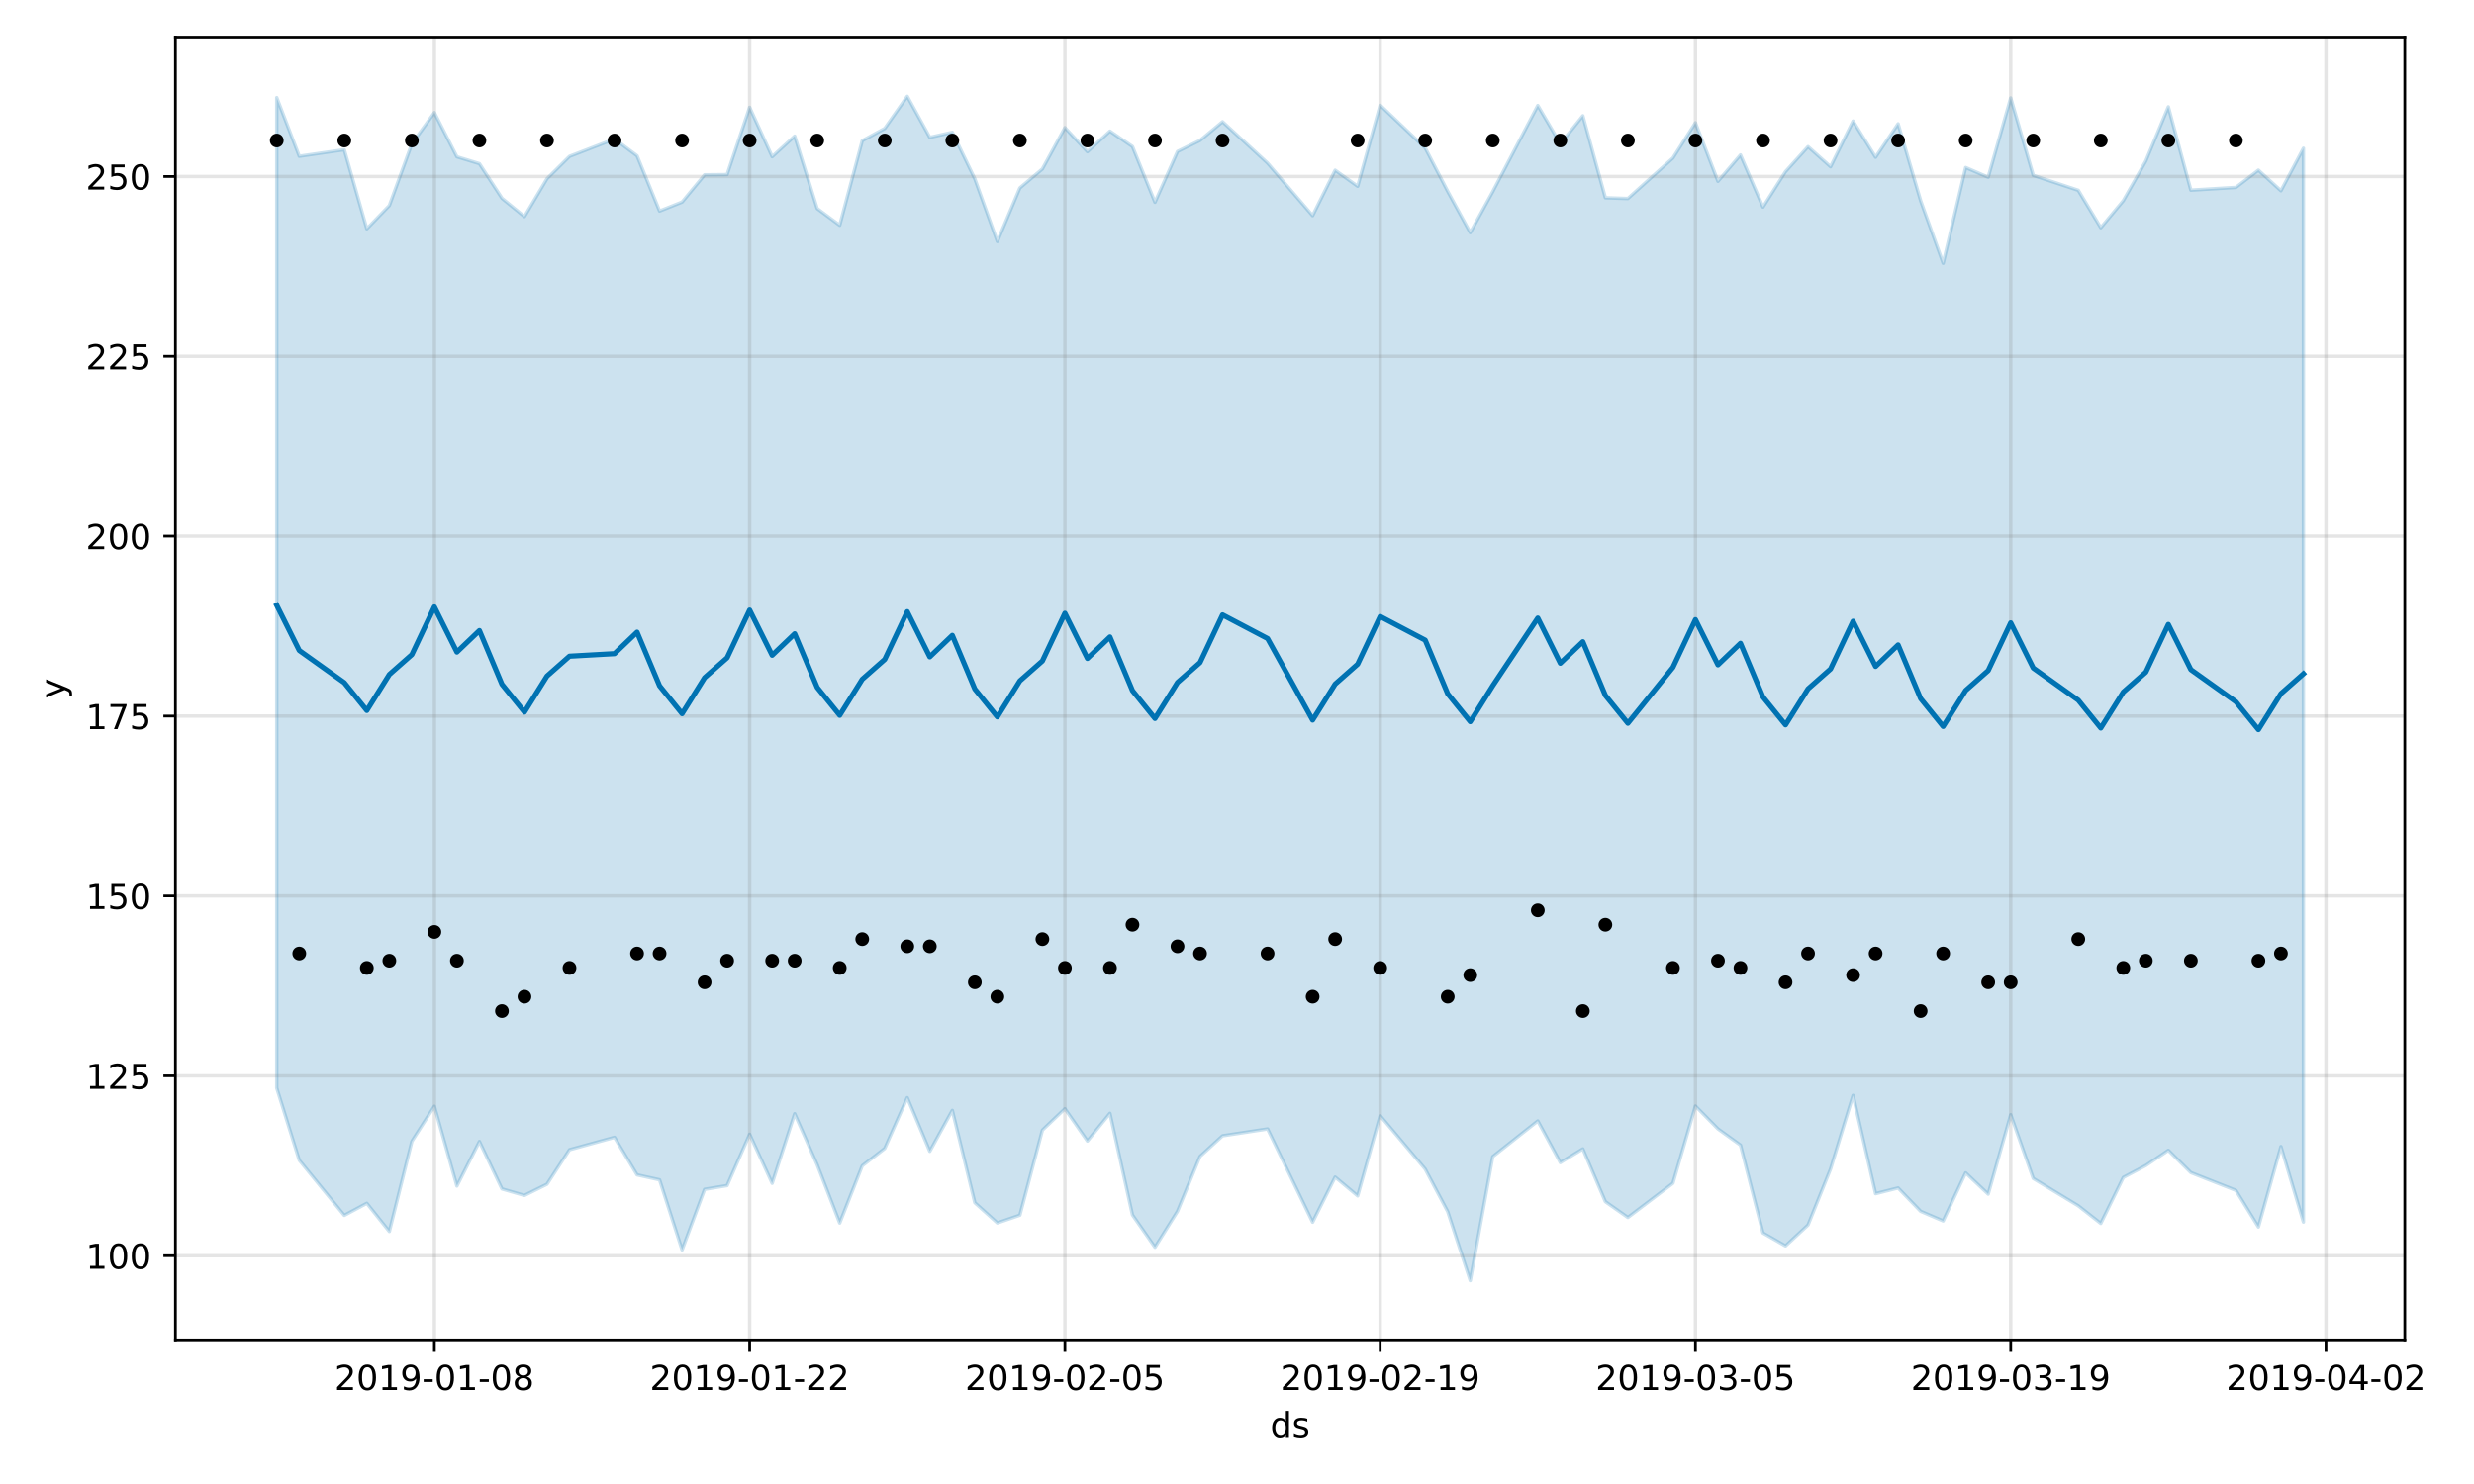 <?xml version="1.0" encoding="utf-8" standalone="no"?>
<!DOCTYPE svg PUBLIC "-//W3C//DTD SVG 1.1//EN"
  "http://www.w3.org/Graphics/SVG/1.1/DTD/svg11.dtd">
<!-- Created with matplotlib (https://matplotlib.org/) -->
<svg height="432pt" version="1.1" viewBox="0 0 720 432" width="720pt" xmlns="http://www.w3.org/2000/svg" xmlns:xlink="http://www.w3.org/1999/xlink">
 <defs>
  <style type="text/css">
*{stroke-linecap:butt;stroke-linejoin:round;}
  </style>
 </defs>
 <g id="figure_1">
  <g id="patch_1">
   <path d="M 0 432 
L 720 432 
L 720 0 
L 0 0 
z
" style="fill:#ffffff;"/>
  </g>
  <g id="axes_1">
   <g id="patch_2">
    <path d="M 51.05 390.04 
L 699.857 390.04 
L 699.857 10.8 
L 51.05 10.8 
z
" style="fill:#ffffff;"/>
   </g>
   <g id="PolyCollection_1">
    <defs>
     <path d="M 80.541 -403.578 
L 80.541 -115.263 
L 87.095 -94.246 
L 100.202 -78.191 
L 106.756 -81.714 
L 113.309 -73.509 
L 119.863 -99.759 
L 126.417 -109.968 
L 132.97 -86.745 
L 139.524 -99.706 
L 146.077 -85.899 
L 152.631 -84.007 
L 159.185 -87.265 
L 165.738 -97.318 
L 178.845 -100.916 
L 185.399 -89.99 
L 191.953 -88.544 
L 198.506 -68.151 
L 205.06 -85.785 
L 211.613 -86.867 
L 218.167 -101.816 
L 224.721 -87.533 
L 231.274 -107.791 
L 237.828 -92.927 
L 244.381 -75.97 
L 250.935 -92.621 
L 257.489 -97.693 
L 264.042 -112.468 
L 270.596 -96.847 
L 277.15 -108.762 
L 283.703 -81.874 
L 290.257 -75.996 
L 296.81 -78.246 
L 303.364 -103.014 
L 309.918 -109.25 
L 316.471 -99.843 
L 323.025 -107.908 
L 329.578 -78.323 
L 336.132 -68.923 
L 342.686 -79.389 
L 349.239 -95.362 
L 355.793 -101.363 
L 368.9 -103.357 
L 382.007 -76.217 
L 388.561 -89.341 
L 395.114 -83.872 
L 401.668 -107.221 
L 414.775 -91.658 
L 421.329 -79.283 
L 427.883 -59.198 
L 434.436 -95.313 
L 447.543 -105.68 
L 454.097 -93.56 
L 460.651 -97.558 
L 467.204 -82.196 
L 473.758 -77.587 
L 486.865 -87.538 
L 493.419 -110.031 
L 499.972 -103.374 
L 506.526 -98.658 
L 513.079 -73.076 
L 519.633 -69.319 
L 526.187 -75.4 
L 532.74 -91.714 
L 539.294 -113.123 
L 545.847 -84.522 
L 552.401 -86.181 
L 558.955 -79.382 
L 565.508 -76.577 
L 572.062 -90.575 
L 578.616 -84.388 
L 585.169 -107.512 
L 591.723 -88.943 
L 604.83 -80.988 
L 611.384 -75.852 
L 617.937 -89.233 
L 624.491 -92.701 
L 631.044 -97.145 
L 637.598 -90.642 
L 650.705 -85.475 
L 657.259 -74.818 
L 663.812 -98.234 
L 670.366 -76.252 
L 670.366 -388.836 
L 670.366 -388.836 
L 663.812 -376.464 
L 657.259 -382.464 
L 650.705 -377.437 
L 637.598 -376.638 
L 631.044 -400.898 
L 624.491 -385.113 
L 617.937 -373.585 
L 611.384 -365.712 
L 604.83 -376.605 
L 591.723 -380.955 
L 585.169 -403.486 
L 578.616 -380.409 
L 572.062 -383.234 
L 565.508 -355.341 
L 558.955 -373.573 
L 552.401 -395.964 
L 545.847 -386.217 
L 539.294 -396.759 
L 532.74 -383.46 
L 526.187 -389.298 
L 519.633 -382.039 
L 513.079 -371.714 
L 506.526 -386.891 
L 499.972 -379.218 
L 493.419 -396.266 
L 486.865 -385.986 
L 473.758 -374.208 
L 467.204 -374.415 
L 460.651 -398.3 
L 454.097 -390.109 
L 447.543 -401.285 
L 434.436 -376.225 
L 427.883 -364.274 
L 421.329 -376.275 
L 414.775 -388.914 
L 401.668 -401.382 
L 395.114 -377.77 
L 388.561 -382.448 
L 382.007 -369.222 
L 368.9 -384.511 
L 355.793 -396.567 
L 349.239 -391.113 
L 342.686 -387.896 
L 336.132 -373.11 
L 329.578 -389.333 
L 323.025 -393.825 
L 316.471 -387.834 
L 309.918 -394.844 
L 303.364 -382.814 
L 296.81 -377.28 
L 290.257 -361.683 
L 283.703 -379.914 
L 277.15 -393.489 
L 270.596 -392.013 
L 264.042 -403.962 
L 257.489 -394.622 
L 250.935 -391.032 
L 244.381 -366.423 
L 237.828 -371.289 
L 231.274 -392.375 
L 224.721 -386.377 
L 218.167 -400.753 
L 211.613 -381.176 
L 205.06 -381.112 
L 198.506 -373.177 
L 191.953 -370.564 
L 185.399 -386.644 
L 178.845 -391.524 
L 165.738 -386.472 
L 159.185 -379.97 
L 152.631 -368.943 
L 146.077 -374.28 
L 139.524 -384.356 
L 132.97 -386.349 
L 126.417 -399.216 
L 119.863 -390.15 
L 113.309 -372.168 
L 106.756 -365.397 
L 100.202 -388.403 
L 87.095 -386.503 
L 80.541 -403.578 
z
" id="m4be1ab2d48" style="stroke:#0072b2;stroke-opacity:0.2;"/>
    </defs>
    <g clip-path="url(#pd51ba6af8c)">
     <use style="fill:#0072b2;fill-opacity:0.2;stroke:#0072b2;stroke-opacity:0.2;" x="0" xlink:href="#m4be1ab2d48" y="432"/>
    </g>
   </g>
   <g id="matplotlib.axis_1">
    <g id="xtick_1">
     <g id="line2d_1">
      <path clip-path="url(#pd51ba6af8c)" d="M 126.417 390.04 
L 126.417 10.8 
" style="fill:none;stroke:#808080;stroke-linecap:square;stroke-opacity:0.2;"/>
     </g>
     <g id="line2d_2">
      <defs>
       <path d="M 0 0 
L 0 3.5 
" id="m92225a8525" style="stroke:#000000;stroke-width:0.8;"/>
      </defs>
      <g>
       <use style="stroke:#000000;stroke-width:0.8;" x="126.417" xlink:href="#m92225a8525" y="390.04"/>
      </g>
     </g>
     <g id="text_1">
      <!-- 2019-01-08 -->
      <defs>
       <path d="M 19.188 8.297 
L 53.609 8.297 
L 53.609 0 
L 7.328 0 
L 7.328 8.297 
Q 12.938 14.109 22.625 23.891 
Q 32.328 33.688 34.812 36.531 
Q 39.547 41.844 41.422 45.531 
Q 43.312 49.219 43.312 52.781 
Q 43.312 58.594 39.234 62.25 
Q 35.156 65.922 28.609 65.922 
Q 23.969 65.922 18.812 64.312 
Q 13.672 62.703 7.812 59.422 
L 7.812 69.391 
Q 13.766 71.781 18.938 73 
Q 24.125 74.219 28.422 74.219 
Q 39.75 74.219 46.484 68.547 
Q 53.219 62.891 53.219 53.422 
Q 53.219 48.922 51.531 44.891 
Q 49.859 40.875 45.406 35.406 
Q 44.188 33.984 37.641 27.219 
Q 31.109 20.453 19.188 8.297 
z
" id="DejaVuSans-50"/>
       <path d="M 31.781 66.406 
Q 24.172 66.406 20.328 58.906 
Q 16.5 51.422 16.5 36.375 
Q 16.5 21.391 20.328 13.891 
Q 24.172 6.391 31.781 6.391 
Q 39.453 6.391 43.281 13.891 
Q 47.125 21.391 47.125 36.375 
Q 47.125 51.422 43.281 58.906 
Q 39.453 66.406 31.781 66.406 
z
M 31.781 74.219 
Q 44.047 74.219 50.516 64.516 
Q 56.984 54.828 56.984 36.375 
Q 56.984 17.969 50.516 8.266 
Q 44.047 -1.422 31.781 -1.422 
Q 19.531 -1.422 13.062 8.266 
Q 6.594 17.969 6.594 36.375 
Q 6.594 54.828 13.062 64.516 
Q 19.531 74.219 31.781 74.219 
z
" id="DejaVuSans-48"/>
       <path d="M 12.406 8.297 
L 28.516 8.297 
L 28.516 63.922 
L 10.984 60.406 
L 10.984 69.391 
L 28.422 72.906 
L 38.281 72.906 
L 38.281 8.297 
L 54.391 8.297 
L 54.391 0 
L 12.406 0 
z
" id="DejaVuSans-49"/>
       <path d="M 10.984 1.516 
L 10.984 10.5 
Q 14.703 8.734 18.5 7.812 
Q 22.312 6.891 25.984 6.891 
Q 35.75 6.891 40.891 13.453 
Q 46.047 20.016 46.781 33.406 
Q 43.953 29.203 39.594 26.953 
Q 35.25 24.703 29.984 24.703 
Q 19.047 24.703 12.672 31.312 
Q 6.297 37.938 6.297 49.422 
Q 6.297 60.641 12.938 67.422 
Q 19.578 74.219 30.609 74.219 
Q 43.266 74.219 49.922 64.516 
Q 56.594 54.828 56.594 36.375 
Q 56.594 19.141 48.406 8.859 
Q 40.234 -1.422 26.422 -1.422 
Q 22.703 -1.422 18.891 -0.688 
Q 15.094 0.047 10.984 1.516 
z
M 30.609 32.422 
Q 37.25 32.422 41.125 36.953 
Q 45.016 41.5 45.016 49.422 
Q 45.016 57.281 41.125 61.844 
Q 37.25 66.406 30.609 66.406 
Q 23.969 66.406 20.094 61.844 
Q 16.219 57.281 16.219 49.422 
Q 16.219 41.5 20.094 36.953 
Q 23.969 32.422 30.609 32.422 
z
" id="DejaVuSans-57"/>
       <path d="M 4.891 31.391 
L 31.203 31.391 
L 31.203 23.391 
L 4.891 23.391 
z
" id="DejaVuSans-45"/>
       <path d="M 31.781 34.625 
Q 24.75 34.625 20.719 30.859 
Q 16.703 27.094 16.703 20.516 
Q 16.703 13.922 20.719 10.156 
Q 24.75 6.391 31.781 6.391 
Q 38.812 6.391 42.859 10.172 
Q 46.922 13.969 46.922 20.516 
Q 46.922 27.094 42.891 30.859 
Q 38.875 34.625 31.781 34.625 
z
M 21.922 38.812 
Q 15.578 40.375 12.031 44.719 
Q 8.5 49.078 8.5 55.328 
Q 8.5 64.062 14.719 69.141 
Q 20.953 74.219 31.781 74.219 
Q 42.672 74.219 48.875 69.141 
Q 55.078 64.062 55.078 55.328 
Q 55.078 49.078 51.531 44.719 
Q 48 40.375 41.703 38.812 
Q 48.828 37.156 52.797 32.312 
Q 56.781 27.484 56.781 20.516 
Q 56.781 9.906 50.312 4.234 
Q 43.844 -1.422 31.781 -1.422 
Q 19.734 -1.422 13.25 4.234 
Q 6.781 9.906 6.781 20.516 
Q 6.781 27.484 10.781 32.312 
Q 14.797 37.156 21.922 38.812 
z
M 18.312 54.391 
Q 18.312 48.734 21.844 45.562 
Q 25.391 42.391 31.781 42.391 
Q 38.141 42.391 41.719 45.562 
Q 45.312 48.734 45.312 54.391 
Q 45.312 60.062 41.719 63.234 
Q 38.141 66.406 31.781 66.406 
Q 25.391 66.406 21.844 63.234 
Q 18.312 60.062 18.312 54.391 
z
" id="DejaVuSans-56"/>
      </defs>
      <g transform="translate(97.359 404.638)scale(0.1 -0.1)">
       <use xlink:href="#DejaVuSans-50"/>
       <use x="63.623" xlink:href="#DejaVuSans-48"/>
       <use x="127.246" xlink:href="#DejaVuSans-49"/>
       <use x="190.869" xlink:href="#DejaVuSans-57"/>
       <use x="254.492" xlink:href="#DejaVuSans-45"/>
       <use x="290.576" xlink:href="#DejaVuSans-48"/>
       <use x="354.199" xlink:href="#DejaVuSans-49"/>
       <use x="417.822" xlink:href="#DejaVuSans-45"/>
       <use x="453.906" xlink:href="#DejaVuSans-48"/>
       <use x="517.529" xlink:href="#DejaVuSans-56"/>
      </g>
     </g>
    </g>
    <g id="xtick_2">
     <g id="line2d_3">
      <path clip-path="url(#pd51ba6af8c)" d="M 218.167 390.04 
L 218.167 10.8 
" style="fill:none;stroke:#808080;stroke-linecap:square;stroke-opacity:0.2;"/>
     </g>
     <g id="line2d_4">
      <g>
       <use style="stroke:#000000;stroke-width:0.8;" x="218.167" xlink:href="#m92225a8525" y="390.04"/>
      </g>
     </g>
     <g id="text_2">
      <!-- 2019-01-22 -->
      <g transform="translate(189.109 404.638)scale(0.1 -0.1)">
       <use xlink:href="#DejaVuSans-50"/>
       <use x="63.623" xlink:href="#DejaVuSans-48"/>
       <use x="127.246" xlink:href="#DejaVuSans-49"/>
       <use x="190.869" xlink:href="#DejaVuSans-57"/>
       <use x="254.492" xlink:href="#DejaVuSans-45"/>
       <use x="290.576" xlink:href="#DejaVuSans-48"/>
       <use x="354.199" xlink:href="#DejaVuSans-49"/>
       <use x="417.822" xlink:href="#DejaVuSans-45"/>
       <use x="453.906" xlink:href="#DejaVuSans-50"/>
       <use x="517.529" xlink:href="#DejaVuSans-50"/>
      </g>
     </g>
    </g>
    <g id="xtick_3">
     <g id="line2d_5">
      <path clip-path="url(#pd51ba6af8c)" d="M 309.918 390.04 
L 309.918 10.8 
" style="fill:none;stroke:#808080;stroke-linecap:square;stroke-opacity:0.2;"/>
     </g>
     <g id="line2d_6">
      <g>
       <use style="stroke:#000000;stroke-width:0.8;" x="309.918" xlink:href="#m92225a8525" y="390.04"/>
      </g>
     </g>
     <g id="text_3">
      <!-- 2019-02-05 -->
      <defs>
       <path d="M 10.797 72.906 
L 49.516 72.906 
L 49.516 64.594 
L 19.828 64.594 
L 19.828 46.734 
Q 21.969 47.469 24.109 47.828 
Q 26.266 48.188 28.422 48.188 
Q 40.625 48.188 47.75 41.5 
Q 54.891 34.812 54.891 23.391 
Q 54.891 11.625 47.562 5.094 
Q 40.234 -1.422 26.906 -1.422 
Q 22.312 -1.422 17.547 -0.641 
Q 12.797 0.141 7.719 1.703 
L 7.719 11.625 
Q 12.109 9.234 16.797 8.062 
Q 21.484 6.891 26.703 6.891 
Q 35.156 6.891 40.078 11.328 
Q 45.016 15.766 45.016 23.391 
Q 45.016 31 40.078 35.438 
Q 35.156 39.891 26.703 39.891 
Q 22.75 39.891 18.812 39.016 
Q 14.891 38.141 10.797 36.281 
z
" id="DejaVuSans-53"/>
      </defs>
      <g transform="translate(280.86 404.638)scale(0.1 -0.1)">
       <use xlink:href="#DejaVuSans-50"/>
       <use x="63.623" xlink:href="#DejaVuSans-48"/>
       <use x="127.246" xlink:href="#DejaVuSans-49"/>
       <use x="190.869" xlink:href="#DejaVuSans-57"/>
       <use x="254.492" xlink:href="#DejaVuSans-45"/>
       <use x="290.576" xlink:href="#DejaVuSans-48"/>
       <use x="354.199" xlink:href="#DejaVuSans-50"/>
       <use x="417.822" xlink:href="#DejaVuSans-45"/>
       <use x="453.906" xlink:href="#DejaVuSans-48"/>
       <use x="517.529" xlink:href="#DejaVuSans-53"/>
      </g>
     </g>
    </g>
    <g id="xtick_4">
     <g id="line2d_7">
      <path clip-path="url(#pd51ba6af8c)" d="M 401.668 390.04 
L 401.668 10.8 
" style="fill:none;stroke:#808080;stroke-linecap:square;stroke-opacity:0.2;"/>
     </g>
     <g id="line2d_8">
      <g>
       <use style="stroke:#000000;stroke-width:0.8;" x="401.668" xlink:href="#m92225a8525" y="390.04"/>
      </g>
     </g>
     <g id="text_4">
      <!-- 2019-02-19 -->
      <g transform="translate(372.61 404.638)scale(0.1 -0.1)">
       <use xlink:href="#DejaVuSans-50"/>
       <use x="63.623" xlink:href="#DejaVuSans-48"/>
       <use x="127.246" xlink:href="#DejaVuSans-49"/>
       <use x="190.869" xlink:href="#DejaVuSans-57"/>
       <use x="254.492" xlink:href="#DejaVuSans-45"/>
       <use x="290.576" xlink:href="#DejaVuSans-48"/>
       <use x="354.199" xlink:href="#DejaVuSans-50"/>
       <use x="417.822" xlink:href="#DejaVuSans-45"/>
       <use x="453.906" xlink:href="#DejaVuSans-49"/>
       <use x="517.529" xlink:href="#DejaVuSans-57"/>
      </g>
     </g>
    </g>
    <g id="xtick_5">
     <g id="line2d_9">
      <path clip-path="url(#pd51ba6af8c)" d="M 493.419 390.04 
L 493.419 10.8 
" style="fill:none;stroke:#808080;stroke-linecap:square;stroke-opacity:0.2;"/>
     </g>
     <g id="line2d_10">
      <g>
       <use style="stroke:#000000;stroke-width:0.8;" x="493.419" xlink:href="#m92225a8525" y="390.04"/>
      </g>
     </g>
     <g id="text_5">
      <!-- 2019-03-05 -->
      <defs>
       <path d="M 40.578 39.312 
Q 47.656 37.797 51.625 33 
Q 55.609 28.219 55.609 21.188 
Q 55.609 10.406 48.188 4.484 
Q 40.766 -1.422 27.094 -1.422 
Q 22.516 -1.422 17.656 -0.516 
Q 12.797 0.391 7.625 2.203 
L 7.625 11.719 
Q 11.719 9.328 16.594 8.109 
Q 21.484 6.891 26.812 6.891 
Q 36.078 6.891 40.938 10.547 
Q 45.797 14.203 45.797 21.188 
Q 45.797 27.641 41.281 31.266 
Q 36.766 34.906 28.719 34.906 
L 20.219 34.906 
L 20.219 43.016 
L 29.109 43.016 
Q 36.375 43.016 40.234 45.922 
Q 44.094 48.828 44.094 54.297 
Q 44.094 59.906 40.109 62.906 
Q 36.141 65.922 28.719 65.922 
Q 24.656 65.922 20.016 65.031 
Q 15.375 64.156 9.812 62.312 
L 9.812 71.094 
Q 15.438 72.656 20.344 73.438 
Q 25.25 74.219 29.594 74.219 
Q 40.828 74.219 47.359 69.109 
Q 53.906 64.016 53.906 55.328 
Q 53.906 49.266 50.438 45.094 
Q 46.969 40.922 40.578 39.312 
z
" id="DejaVuSans-51"/>
      </defs>
      <g transform="translate(464.361 404.638)scale(0.1 -0.1)">
       <use xlink:href="#DejaVuSans-50"/>
       <use x="63.623" xlink:href="#DejaVuSans-48"/>
       <use x="127.246" xlink:href="#DejaVuSans-49"/>
       <use x="190.869" xlink:href="#DejaVuSans-57"/>
       <use x="254.492" xlink:href="#DejaVuSans-45"/>
       <use x="290.576" xlink:href="#DejaVuSans-48"/>
       <use x="354.199" xlink:href="#DejaVuSans-51"/>
       <use x="417.822" xlink:href="#DejaVuSans-45"/>
       <use x="453.906" xlink:href="#DejaVuSans-48"/>
       <use x="517.529" xlink:href="#DejaVuSans-53"/>
      </g>
     </g>
    </g>
    <g id="xtick_6">
     <g id="line2d_11">
      <path clip-path="url(#pd51ba6af8c)" d="M 585.169 390.04 
L 585.169 10.8 
" style="fill:none;stroke:#808080;stroke-linecap:square;stroke-opacity:0.2;"/>
     </g>
     <g id="line2d_12">
      <g>
       <use style="stroke:#000000;stroke-width:0.8;" x="585.169" xlink:href="#m92225a8525" y="390.04"/>
      </g>
     </g>
     <g id="text_6">
      <!-- 2019-03-19 -->
      <g transform="translate(556.111 404.638)scale(0.1 -0.1)">
       <use xlink:href="#DejaVuSans-50"/>
       <use x="63.623" xlink:href="#DejaVuSans-48"/>
       <use x="127.246" xlink:href="#DejaVuSans-49"/>
       <use x="190.869" xlink:href="#DejaVuSans-57"/>
       <use x="254.492" xlink:href="#DejaVuSans-45"/>
       <use x="290.576" xlink:href="#DejaVuSans-48"/>
       <use x="354.199" xlink:href="#DejaVuSans-51"/>
       <use x="417.822" xlink:href="#DejaVuSans-45"/>
       <use x="453.906" xlink:href="#DejaVuSans-49"/>
       <use x="517.529" xlink:href="#DejaVuSans-57"/>
      </g>
     </g>
    </g>
    <g id="xtick_7">
     <g id="line2d_13">
      <path clip-path="url(#pd51ba6af8c)" d="M 676.92 390.04 
L 676.92 10.8 
" style="fill:none;stroke:#808080;stroke-linecap:square;stroke-opacity:0.2;"/>
     </g>
     <g id="line2d_14">
      <g>
       <use style="stroke:#000000;stroke-width:0.8;" x="676.92" xlink:href="#m92225a8525" y="390.04"/>
      </g>
     </g>
     <g id="text_7">
      <!-- 2019-04-02 -->
      <defs>
       <path d="M 37.797 64.312 
L 12.891 25.391 
L 37.797 25.391 
z
M 35.203 72.906 
L 47.609 72.906 
L 47.609 25.391 
L 58.016 25.391 
L 58.016 17.188 
L 47.609 17.188 
L 47.609 0 
L 37.797 0 
L 37.797 17.188 
L 4.891 17.188 
L 4.891 26.703 
z
" id="DejaVuSans-52"/>
      </defs>
      <g transform="translate(647.862 404.638)scale(0.1 -0.1)">
       <use xlink:href="#DejaVuSans-50"/>
       <use x="63.623" xlink:href="#DejaVuSans-48"/>
       <use x="127.246" xlink:href="#DejaVuSans-49"/>
       <use x="190.869" xlink:href="#DejaVuSans-57"/>
       <use x="254.492" xlink:href="#DejaVuSans-45"/>
       <use x="290.576" xlink:href="#DejaVuSans-48"/>
       <use x="354.199" xlink:href="#DejaVuSans-52"/>
       <use x="417.822" xlink:href="#DejaVuSans-45"/>
       <use x="453.906" xlink:href="#DejaVuSans-48"/>
       <use x="517.529" xlink:href="#DejaVuSans-50"/>
      </g>
     </g>
    </g>
    <g id="text_8">
     <!-- ds -->
     <defs>
      <path d="M 45.406 46.391 
L 45.406 75.984 
L 54.391 75.984 
L 54.391 0 
L 45.406 0 
L 45.406 8.203 
Q 42.578 3.328 38.25 0.953 
Q 33.938 -1.422 27.875 -1.422 
Q 17.969 -1.422 11.734 6.484 
Q 5.516 14.406 5.516 27.297 
Q 5.516 40.188 11.734 48.094 
Q 17.969 56 27.875 56 
Q 33.938 56 38.25 53.625 
Q 42.578 51.266 45.406 46.391 
z
M 14.797 27.297 
Q 14.797 17.391 18.875 11.75 
Q 22.953 6.109 30.078 6.109 
Q 37.203 6.109 41.297 11.75 
Q 45.406 17.391 45.406 27.297 
Q 45.406 37.203 41.297 42.844 
Q 37.203 48.484 30.078 48.484 
Q 22.953 48.484 18.875 42.844 
Q 14.797 37.203 14.797 27.297 
z
" id="DejaVuSans-100"/>
      <path d="M 44.281 53.078 
L 44.281 44.578 
Q 40.484 46.531 36.375 47.5 
Q 32.281 48.484 27.875 48.484 
Q 21.188 48.484 17.844 46.438 
Q 14.5 44.391 14.5 40.281 
Q 14.5 37.156 16.891 35.375 
Q 19.281 33.594 26.516 31.984 
L 29.594 31.297 
Q 39.156 29.25 43.188 25.516 
Q 47.219 21.781 47.219 15.094 
Q 47.219 7.469 41.188 3.016 
Q 35.156 -1.422 24.609 -1.422 
Q 20.219 -1.422 15.453 -0.562 
Q 10.688 0.297 5.422 2 
L 5.422 11.281 
Q 10.406 8.688 15.234 7.391 
Q 20.062 6.109 24.812 6.109 
Q 31.156 6.109 34.562 8.281 
Q 37.984 10.453 37.984 14.406 
Q 37.984 18.062 35.516 20.016 
Q 33.062 21.969 24.703 23.781 
L 21.578 24.516 
Q 13.234 26.266 9.516 29.906 
Q 5.812 33.547 5.812 39.891 
Q 5.812 47.609 11.281 51.797 
Q 16.75 56 26.812 56 
Q 31.781 56 36.172 55.266 
Q 40.578 54.547 44.281 53.078 
z
" id="DejaVuSans-115"/>
     </defs>
     <g transform="translate(369.675 418.317)scale(0.1 -0.1)">
      <use xlink:href="#DejaVuSans-100"/>
      <use x="63.477" xlink:href="#DejaVuSans-115"/>
     </g>
    </g>
   </g>
   <g id="matplotlib.axis_2">
    <g id="ytick_1">
     <g id="line2d_15">
      <path clip-path="url(#pd51ba6af8c)" d="M 51.05 365.545 
L 699.857 365.545 
" style="fill:none;stroke:#808080;stroke-linecap:square;stroke-opacity:0.2;"/>
     </g>
     <g id="line2d_16">
      <defs>
       <path d="M 0 0 
L -3.5 0 
" id="mff6a52eb8c" style="stroke:#000000;stroke-width:0.8;"/>
      </defs>
      <g>
       <use style="stroke:#000000;stroke-width:0.8;" x="51.05" xlink:href="#mff6a52eb8c" y="365.545"/>
      </g>
     </g>
     <g id="text_9">
      <!-- 100 -->
      <g transform="translate(24.962 369.344)scale(0.1 -0.1)">
       <use xlink:href="#DejaVuSans-49"/>
       <use x="63.623" xlink:href="#DejaVuSans-48"/>
       <use x="127.246" xlink:href="#DejaVuSans-48"/>
      </g>
     </g>
    </g>
    <g id="ytick_2">
     <g id="line2d_17">
      <path clip-path="url(#pd51ba6af8c)" d="M 51.05 313.183 
L 699.857 313.183 
" style="fill:none;stroke:#808080;stroke-linecap:square;stroke-opacity:0.2;"/>
     </g>
     <g id="line2d_18">
      <g>
       <use style="stroke:#000000;stroke-width:0.8;" x="51.05" xlink:href="#mff6a52eb8c" y="313.183"/>
      </g>
     </g>
     <g id="text_10">
      <!-- 125 -->
      <g transform="translate(24.962 316.982)scale(0.1 -0.1)">
       <use xlink:href="#DejaVuSans-49"/>
       <use x="63.623" xlink:href="#DejaVuSans-50"/>
       <use x="127.246" xlink:href="#DejaVuSans-53"/>
      </g>
     </g>
    </g>
    <g id="ytick_3">
     <g id="line2d_19">
      <path clip-path="url(#pd51ba6af8c)" d="M 51.05 260.821 
L 699.857 260.821 
" style="fill:none;stroke:#808080;stroke-linecap:square;stroke-opacity:0.2;"/>
     </g>
     <g id="line2d_20">
      <g>
       <use style="stroke:#000000;stroke-width:0.8;" x="51.05" xlink:href="#mff6a52eb8c" y="260.821"/>
      </g>
     </g>
     <g id="text_11">
      <!-- 150 -->
      <g transform="translate(24.962 264.621)scale(0.1 -0.1)">
       <use xlink:href="#DejaVuSans-49"/>
       <use x="63.623" xlink:href="#DejaVuSans-53"/>
       <use x="127.246" xlink:href="#DejaVuSans-48"/>
      </g>
     </g>
    </g>
    <g id="ytick_4">
     <g id="line2d_21">
      <path clip-path="url(#pd51ba6af8c)" d="M 51.05 208.46 
L 699.857 208.46 
" style="fill:none;stroke:#808080;stroke-linecap:square;stroke-opacity:0.2;"/>
     </g>
     <g id="line2d_22">
      <g>
       <use style="stroke:#000000;stroke-width:0.8;" x="51.05" xlink:href="#mff6a52eb8c" y="208.46"/>
      </g>
     </g>
     <g id="text_12">
      <!-- 175 -->
      <defs>
       <path d="M 8.203 72.906 
L 55.078 72.906 
L 55.078 68.703 
L 28.609 0 
L 18.312 0 
L 43.219 64.594 
L 8.203 64.594 
z
" id="DejaVuSans-55"/>
      </defs>
      <g transform="translate(24.962 212.259)scale(0.1 -0.1)">
       <use xlink:href="#DejaVuSans-49"/>
       <use x="63.623" xlink:href="#DejaVuSans-55"/>
       <use x="127.246" xlink:href="#DejaVuSans-53"/>
      </g>
     </g>
    </g>
    <g id="ytick_5">
     <g id="line2d_23">
      <path clip-path="url(#pd51ba6af8c)" d="M 51.05 156.098 
L 699.857 156.098 
" style="fill:none;stroke:#808080;stroke-linecap:square;stroke-opacity:0.2;"/>
     </g>
     <g id="line2d_24">
      <g>
       <use style="stroke:#000000;stroke-width:0.8;" x="51.05" xlink:href="#mff6a52eb8c" y="156.098"/>
      </g>
     </g>
     <g id="text_13">
      <!-- 200 -->
      <g transform="translate(24.962 159.897)scale(0.1 -0.1)">
       <use xlink:href="#DejaVuSans-50"/>
       <use x="63.623" xlink:href="#DejaVuSans-48"/>
       <use x="127.246" xlink:href="#DejaVuSans-48"/>
      </g>
     </g>
    </g>
    <g id="ytick_6">
     <g id="line2d_25">
      <path clip-path="url(#pd51ba6af8c)" d="M 51.05 103.736 
L 699.857 103.736 
" style="fill:none;stroke:#808080;stroke-linecap:square;stroke-opacity:0.2;"/>
     </g>
     <g id="line2d_26">
      <g>
       <use style="stroke:#000000;stroke-width:0.8;" x="51.05" xlink:href="#mff6a52eb8c" y="103.736"/>
      </g>
     </g>
     <g id="text_14">
      <!-- 225 -->
      <g transform="translate(24.962 107.536)scale(0.1 -0.1)">
       <use xlink:href="#DejaVuSans-50"/>
       <use x="63.623" xlink:href="#DejaVuSans-50"/>
       <use x="127.246" xlink:href="#DejaVuSans-53"/>
      </g>
     </g>
    </g>
    <g id="ytick_7">
     <g id="line2d_27">
      <path clip-path="url(#pd51ba6af8c)" d="M 51.05 51.375 
L 699.857 51.375 
" style="fill:none;stroke:#808080;stroke-linecap:square;stroke-opacity:0.2;"/>
     </g>
     <g id="line2d_28">
      <g>
       <use style="stroke:#000000;stroke-width:0.8;" x="51.05" xlink:href="#mff6a52eb8c" y="51.375"/>
      </g>
     </g>
     <g id="text_15">
      <!-- 250 -->
      <g transform="translate(24.962 55.174)scale(0.1 -0.1)">
       <use xlink:href="#DejaVuSans-50"/>
       <use x="63.623" xlink:href="#DejaVuSans-53"/>
       <use x="127.246" xlink:href="#DejaVuSans-48"/>
      </g>
     </g>
    </g>
    <g id="text_16">
     <!-- y -->
     <defs>
      <path d="M 32.172 -5.078 
Q 28.375 -14.844 24.75 -17.812 
Q 21.141 -20.797 15.094 -20.797 
L 7.906 -20.797 
L 7.906 -13.281 
L 13.188 -13.281 
Q 16.891 -13.281 18.938 -11.516 
Q 21 -9.766 23.484 -3.219 
L 25.094 0.875 
L 2.984 54.688 
L 12.5 54.688 
L 29.594 11.922 
L 46.688 54.688 
L 56.203 54.688 
z
" id="DejaVuSans-121"/>
     </defs>
     <g transform="translate(18.883 203.379)rotate(-90)scale(0.1 -0.1)">
      <use xlink:href="#DejaVuSans-121"/>
     </g>
    </g>
   </g>
   <g id="line2d_29">
    <defs>
     <path d="M 0 1.5 
C 0.398 1.5 0.779 1.342 1.061 1.061 
C 1.342 0.779 1.5 0.398 1.5 0 
C 1.5 -0.398 1.342 -0.779 1.061 -1.061 
C 0.779 -1.342 0.398 -1.5 0 -1.5 
C -0.398 -1.5 -0.779 -1.342 -1.061 -1.061 
C -1.342 -0.779 -1.5 -0.398 -1.5 0 
C -1.5 0.398 -1.342 0.779 -1.061 1.061 
C -0.779 1.342 -0.398 1.5 0 1.5 
z
" id="m8c51fb7f7b" style="stroke:#000000;"/>
    </defs>
    <g clip-path="url(#pd51ba6af8c)">
     <use style="stroke:#000000;" x="80.541" xlink:href="#m8c51fb7f7b" y="40.903"/>
     <use style="stroke:#000000;" x="87.095" xlink:href="#m8c51fb7f7b" y="277.577"/>
     <use style="stroke:#000000;" x="100.202" xlink:href="#m8c51fb7f7b" y="40.903"/>
     <use style="stroke:#000000;" x="106.756" xlink:href="#m8c51fb7f7b" y="281.766"/>
     <use style="stroke:#000000;" x="113.309" xlink:href="#m8c51fb7f7b" y="279.672"/>
     <use style="stroke:#000000;" x="119.863" xlink:href="#m8c51fb7f7b" y="40.903"/>
     <use style="stroke:#000000;" x="126.417" xlink:href="#m8c51fb7f7b" y="271.294"/>
     <use style="stroke:#000000;" x="132.97" xlink:href="#m8c51fb7f7b" y="279.672"/>
     <use style="stroke:#000000;" x="139.524" xlink:href="#m8c51fb7f7b" y="40.903"/>
     <use style="stroke:#000000;" x="146.077" xlink:href="#m8c51fb7f7b" y="294.333"/>
     <use style="stroke:#000000;" x="152.631" xlink:href="#m8c51fb7f7b" y="290.144"/>
     <use style="stroke:#000000;" x="159.185" xlink:href="#m8c51fb7f7b" y="40.903"/>
     <use style="stroke:#000000;" x="165.738" xlink:href="#m8c51fb7f7b" y="281.766"/>
     <use style="stroke:#000000;" x="178.845" xlink:href="#m8c51fb7f7b" y="40.903"/>
     <use style="stroke:#000000;" x="185.399" xlink:href="#m8c51fb7f7b" y="277.577"/>
     <use style="stroke:#000000;" x="191.953" xlink:href="#m8c51fb7f7b" y="277.577"/>
     <use style="stroke:#000000;" x="198.506" xlink:href="#m8c51fb7f7b" y="40.903"/>
     <use style="stroke:#000000;" x="205.06" xlink:href="#m8c51fb7f7b" y="285.955"/>
     <use style="stroke:#000000;" x="211.613" xlink:href="#m8c51fb7f7b" y="279.672"/>
     <use style="stroke:#000000;" x="218.167" xlink:href="#m8c51fb7f7b" y="40.903"/>
     <use style="stroke:#000000;" x="224.721" xlink:href="#m8c51fb7f7b" y="279.672"/>
     <use style="stroke:#000000;" x="231.274" xlink:href="#m8c51fb7f7b" y="279.672"/>
     <use style="stroke:#000000;" x="237.828" xlink:href="#m8c51fb7f7b" y="40.903"/>
     <use style="stroke:#000000;" x="244.381" xlink:href="#m8c51fb7f7b" y="281.766"/>
     <use style="stroke:#000000;" x="250.935" xlink:href="#m8c51fb7f7b" y="273.388"/>
     <use style="stroke:#000000;" x="257.489" xlink:href="#m8c51fb7f7b" y="40.903"/>
     <use style="stroke:#000000;" x="264.042" xlink:href="#m8c51fb7f7b" y="275.483"/>
     <use style="stroke:#000000;" x="270.596" xlink:href="#m8c51fb7f7b" y="275.483"/>
     <use style="stroke:#000000;" x="277.15" xlink:href="#m8c51fb7f7b" y="40.903"/>
     <use style="stroke:#000000;" x="283.703" xlink:href="#m8c51fb7f7b" y="285.955"/>
     <use style="stroke:#000000;" x="290.257" xlink:href="#m8c51fb7f7b" y="290.144"/>
     <use style="stroke:#000000;" x="296.81" xlink:href="#m8c51fb7f7b" y="40.903"/>
     <use style="stroke:#000000;" x="303.364" xlink:href="#m8c51fb7f7b" y="273.388"/>
     <use style="stroke:#000000;" x="309.918" xlink:href="#m8c51fb7f7b" y="281.766"/>
     <use style="stroke:#000000;" x="316.471" xlink:href="#m8c51fb7f7b" y="40.903"/>
     <use style="stroke:#000000;" x="323.025" xlink:href="#m8c51fb7f7b" y="281.766"/>
     <use style="stroke:#000000;" x="329.578" xlink:href="#m8c51fb7f7b" y="269.199"/>
     <use style="stroke:#000000;" x="336.132" xlink:href="#m8c51fb7f7b" y="40.903"/>
     <use style="stroke:#000000;" x="342.686" xlink:href="#m8c51fb7f7b" y="275.483"/>
     <use style="stroke:#000000;" x="349.239" xlink:href="#m8c51fb7f7b" y="277.577"/>
     <use style="stroke:#000000;" x="355.793" xlink:href="#m8c51fb7f7b" y="40.903"/>
     <use style="stroke:#000000;" x="368.9" xlink:href="#m8c51fb7f7b" y="277.577"/>
     <use style="stroke:#000000;" x="382.007" xlink:href="#m8c51fb7f7b" y="290.144"/>
     <use style="stroke:#000000;" x="388.561" xlink:href="#m8c51fb7f7b" y="273.388"/>
     <use style="stroke:#000000;" x="395.114" xlink:href="#m8c51fb7f7b" y="40.903"/>
     <use style="stroke:#000000;" x="401.668" xlink:href="#m8c51fb7f7b" y="281.766"/>
     <use style="stroke:#000000;" x="414.775" xlink:href="#m8c51fb7f7b" y="40.903"/>
     <use style="stroke:#000000;" x="421.329" xlink:href="#m8c51fb7f7b" y="290.144"/>
     <use style="stroke:#000000;" x="427.883" xlink:href="#m8c51fb7f7b" y="283.861"/>
     <use style="stroke:#000000;" x="434.436" xlink:href="#m8c51fb7f7b" y="40.903"/>
     <use style="stroke:#000000;" x="447.543" xlink:href="#m8c51fb7f7b" y="265.01"/>
     <use style="stroke:#000000;" x="454.097" xlink:href="#m8c51fb7f7b" y="40.903"/>
     <use style="stroke:#000000;" x="460.651" xlink:href="#m8c51fb7f7b" y="294.333"/>
     <use style="stroke:#000000;" x="467.204" xlink:href="#m8c51fb7f7b" y="269.199"/>
     <use style="stroke:#000000;" x="473.758" xlink:href="#m8c51fb7f7b" y="40.903"/>
     <use style="stroke:#000000;" x="486.865" xlink:href="#m8c51fb7f7b" y="281.766"/>
     <use style="stroke:#000000;" x="493.419" xlink:href="#m8c51fb7f7b" y="40.903"/>
     <use style="stroke:#000000;" x="499.972" xlink:href="#m8c51fb7f7b" y="279.672"/>
     <use style="stroke:#000000;" x="506.526" xlink:href="#m8c51fb7f7b" y="281.766"/>
     <use style="stroke:#000000;" x="513.079" xlink:href="#m8c51fb7f7b" y="40.903"/>
     <use style="stroke:#000000;" x="519.633" xlink:href="#m8c51fb7f7b" y="285.955"/>
     <use style="stroke:#000000;" x="526.187" xlink:href="#m8c51fb7f7b" y="277.577"/>
     <use style="stroke:#000000;" x="532.74" xlink:href="#m8c51fb7f7b" y="40.903"/>
     <use style="stroke:#000000;" x="539.294" xlink:href="#m8c51fb7f7b" y="283.861"/>
     <use style="stroke:#000000;" x="545.847" xlink:href="#m8c51fb7f7b" y="277.577"/>
     <use style="stroke:#000000;" x="552.401" xlink:href="#m8c51fb7f7b" y="40.903"/>
     <use style="stroke:#000000;" x="558.955" xlink:href="#m8c51fb7f7b" y="294.333"/>
     <use style="stroke:#000000;" x="565.508" xlink:href="#m8c51fb7f7b" y="277.577"/>
     <use style="stroke:#000000;" x="572.062" xlink:href="#m8c51fb7f7b" y="40.903"/>
     <use style="stroke:#000000;" x="578.616" xlink:href="#m8c51fb7f7b" y="285.955"/>
     <use style="stroke:#000000;" x="585.169" xlink:href="#m8c51fb7f7b" y="285.955"/>
     <use style="stroke:#000000;" x="591.723" xlink:href="#m8c51fb7f7b" y="40.903"/>
     <use style="stroke:#000000;" x="604.83" xlink:href="#m8c51fb7f7b" y="273.388"/>
     <use style="stroke:#000000;" x="611.384" xlink:href="#m8c51fb7f7b" y="40.903"/>
     <use style="stroke:#000000;" x="617.937" xlink:href="#m8c51fb7f7b" y="281.766"/>
     <use style="stroke:#000000;" x="624.491" xlink:href="#m8c51fb7f7b" y="279.672"/>
     <use style="stroke:#000000;" x="631.044" xlink:href="#m8c51fb7f7b" y="40.903"/>
     <use style="stroke:#000000;" x="637.598" xlink:href="#m8c51fb7f7b" y="279.672"/>
     <use style="stroke:#000000;" x="650.705" xlink:href="#m8c51fb7f7b" y="40.903"/>
     <use style="stroke:#000000;" x="657.259" xlink:href="#m8c51fb7f7b" y="279.672"/>
     <use style="stroke:#000000;" x="663.812" xlink:href="#m8c51fb7f7b" y="277.577"/>
    </g>
   </g>
   <g id="line2d_30">
    <path clip-path="url(#pd51ba6af8c)" d="M 80.541 176.215 
L 87.095 189.368 
L 100.202 198.719 
L 106.756 206.83 
L 113.309 196.351 
L 119.863 190.572 
L 126.417 176.679 
L 132.97 189.832 
L 139.524 183.567 
L 146.077 199.183 
L 152.631 207.294 
L 159.185 196.815 
L 165.738 191.036 
L 178.845 190.296 
L 185.399 184.031 
L 191.953 199.647 
L 198.506 207.758 
L 205.06 197.279 
L 211.613 191.5 
L 218.167 177.607 
L 224.721 190.76 
L 231.274 184.495 
L 237.828 200.111 
L 244.381 208.222 
L 250.935 197.743 
L 257.489 191.964 
L 264.042 178.071 
L 270.596 191.224 
L 277.15 184.96 
L 283.703 200.575 
L 290.257 208.686 
L 296.81 198.207 
L 303.364 192.428 
L 309.918 178.535 
L 316.471 191.688 
L 323.025 185.424 
L 329.578 201.04 
L 336.132 209.15 
L 342.686 198.671 
L 349.239 192.892 
L 355.793 179 
L 368.9 185.888 
L 382.007 209.615 
L 388.561 199.135 
L 395.114 193.357 
L 401.668 179.464 
L 414.775 186.352 
L 421.329 201.968 
L 427.883 210.079 
L 434.436 199.6 
L 447.543 179.928 
L 454.097 193.08 
L 460.651 186.816 
L 467.204 202.432 
L 473.758 210.543 
L 486.865 194.285 
L 493.419 180.392 
L 499.972 193.545 
L 506.526 187.28 
L 513.079 202.896 
L 519.633 211.007 
L 526.187 200.528 
L 532.74 194.749 
L 539.294 180.856 
L 545.847 194.009 
L 552.401 187.744 
L 558.955 203.36 
L 565.508 211.471 
L 572.062 200.992 
L 578.616 195.213 
L 585.169 181.32 
L 591.723 194.473 
L 604.83 203.824 
L 611.384 211.935 
L 617.937 201.456 
L 624.491 195.677 
L 631.044 181.784 
L 637.598 194.937 
L 650.705 204.288 
L 657.259 212.399 
L 663.812 201.92 
L 670.366 196.141 
" style="fill:none;stroke:#0072b2;stroke-linecap:square;stroke-width:1.5;"/>
   </g>
   <g id="patch_3">
    <path d="M 51.05 390.04 
L 51.05 10.8 
" style="fill:none;stroke:#000000;stroke-linecap:square;stroke-linejoin:miter;stroke-width:0.8;"/>
   </g>
   <g id="patch_4">
    <path d="M 699.857 390.04 
L 699.857 10.8 
" style="fill:none;stroke:#000000;stroke-linecap:square;stroke-linejoin:miter;stroke-width:0.8;"/>
   </g>
   <g id="patch_5">
    <path d="M 51.05 390.04 
L 699.857 390.04 
" style="fill:none;stroke:#000000;stroke-linecap:square;stroke-linejoin:miter;stroke-width:0.8;"/>
   </g>
   <g id="patch_6">
    <path d="M 51.05 10.8 
L 699.857 10.8 
" style="fill:none;stroke:#000000;stroke-linecap:square;stroke-linejoin:miter;stroke-width:0.8;"/>
   </g>
  </g>
 </g>
 <defs>
  <clipPath id="pd51ba6af8c">
   <rect height="379.24" width="648.807" x="51.05" y="10.8"/>
  </clipPath>
 </defs>
</svg>
